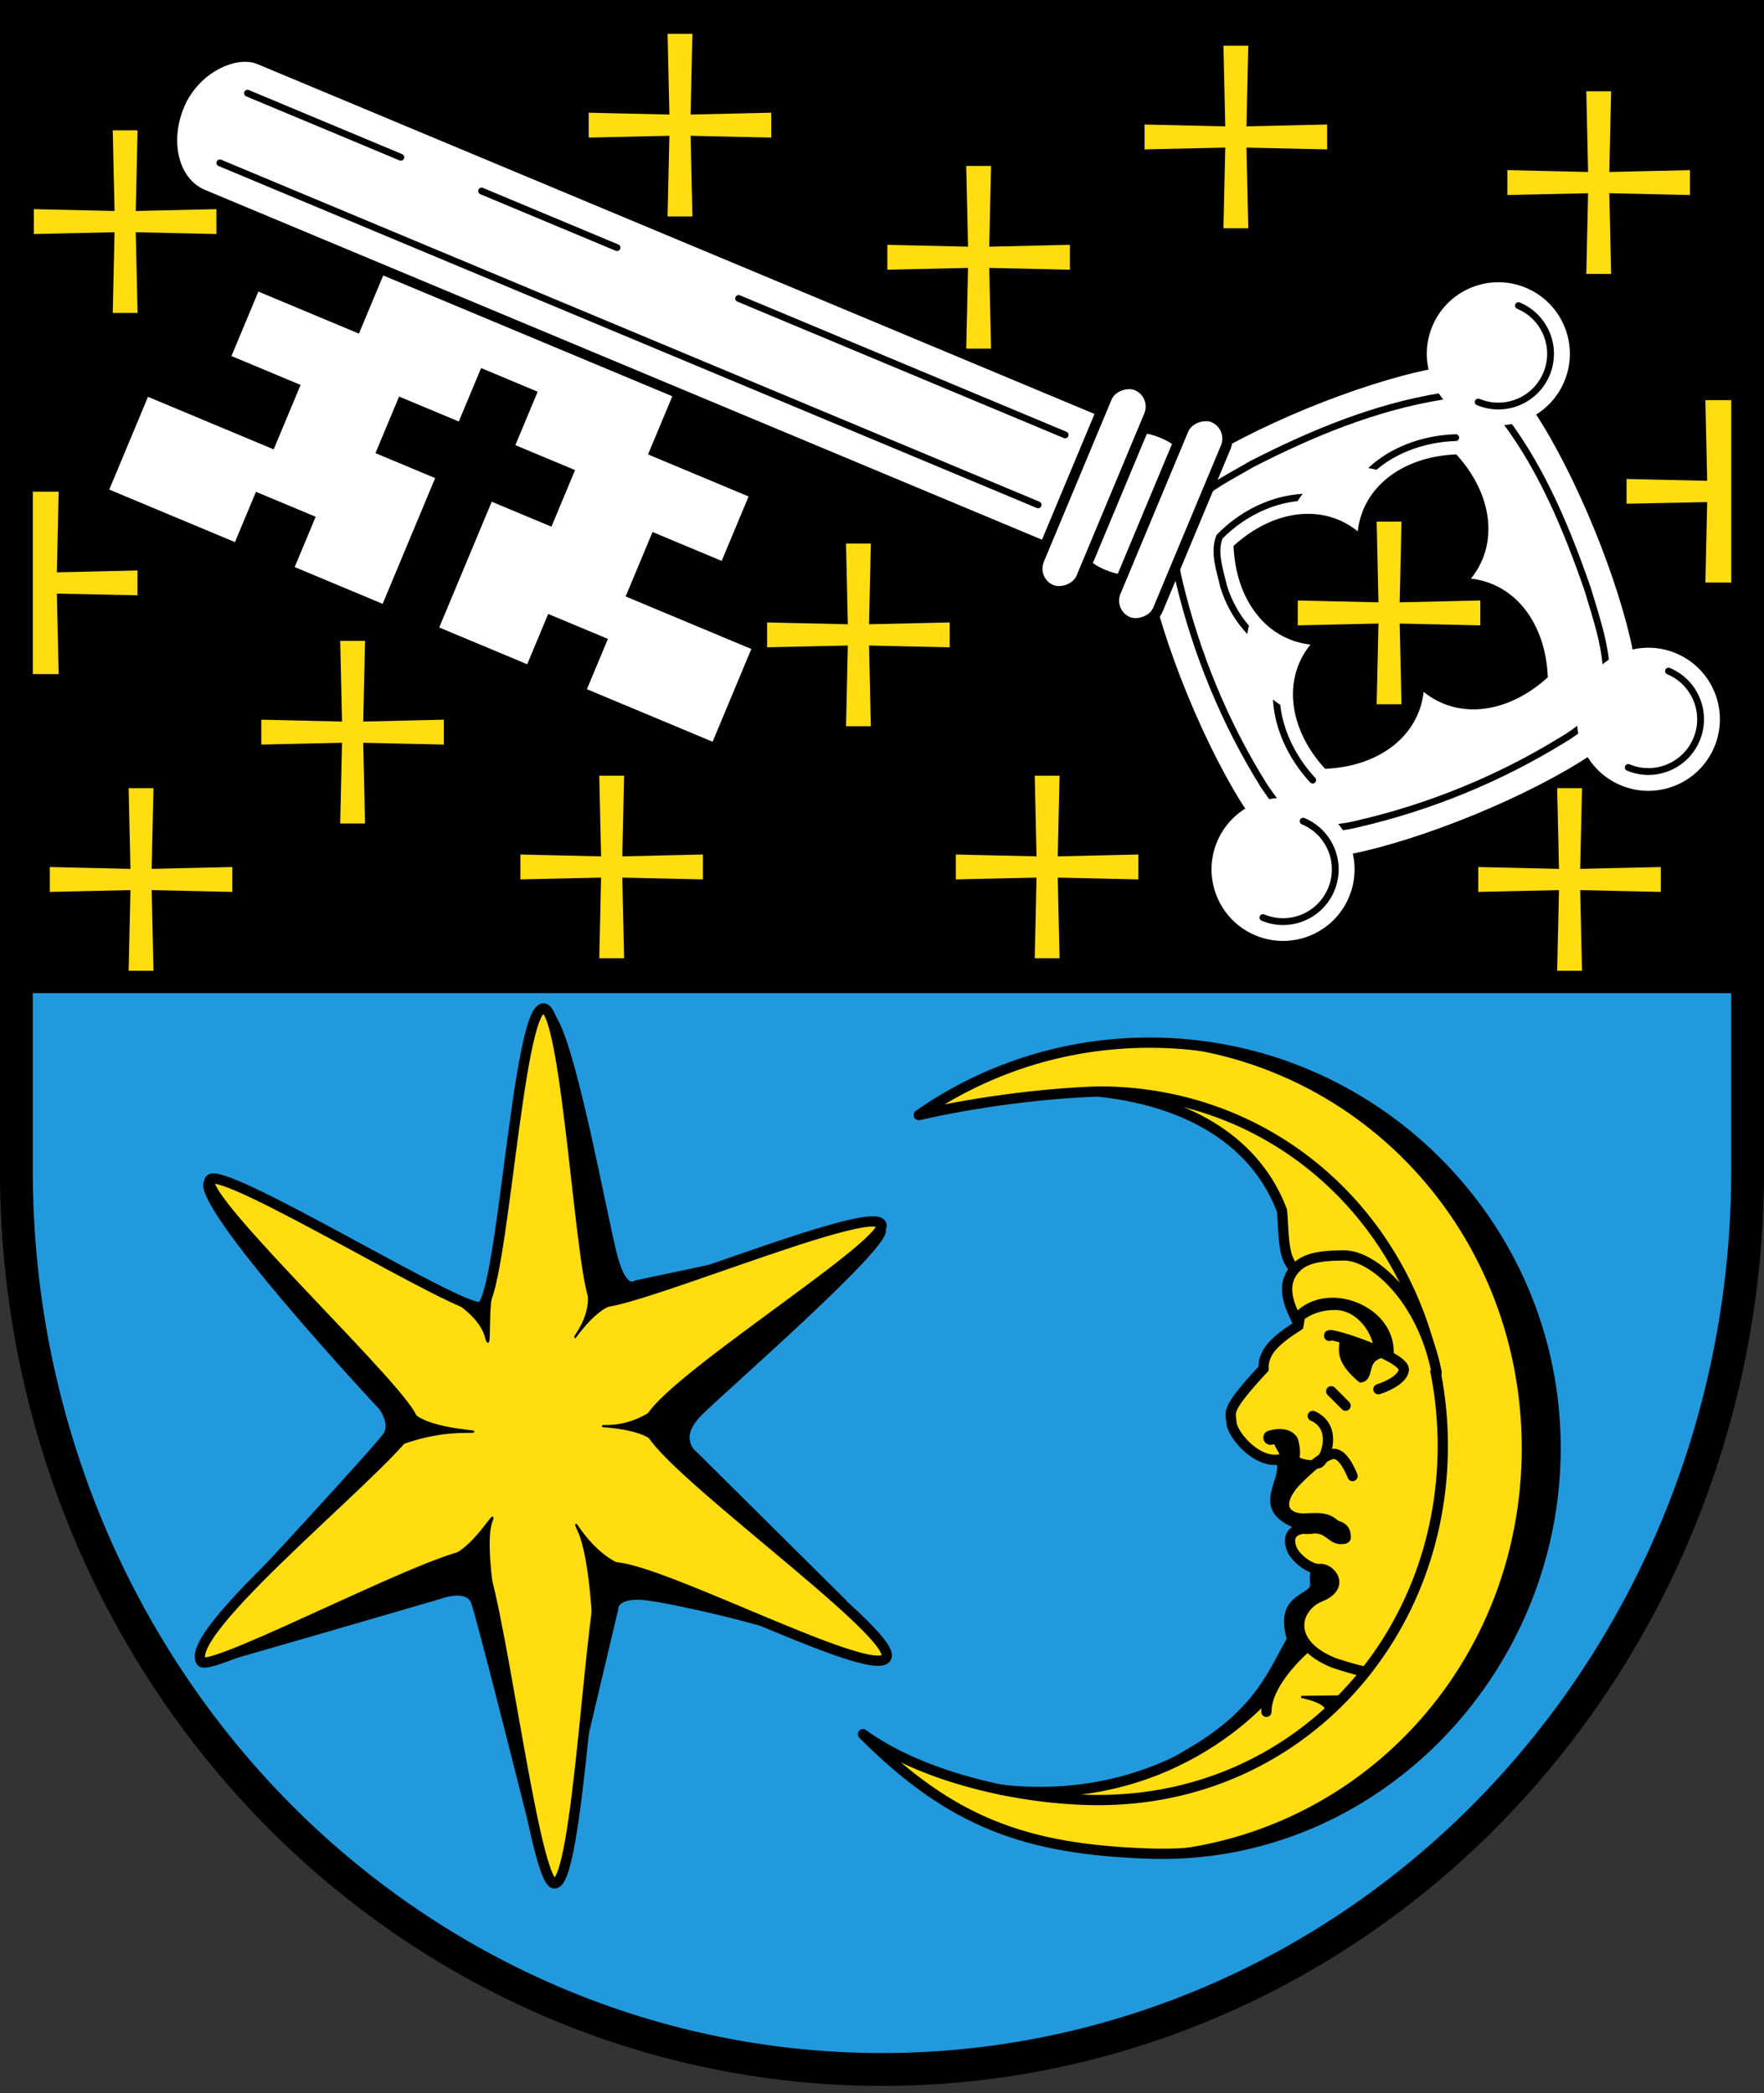 <?xml version="1.0"?>
<svg xmlns:rdf="http://www.w3.org/1999/02/22-rdf-syntax-ns#" xmlns="http://www.w3.org/2000/svg" height="1020" width="860" xmlns:xlink="http://www.w3.org/1999/xlink">
<rect width="100%" height="100%" fill="#333333" stroke="none"/>
<path d="m8 8v562.8a422 437.7 0 0 0 844 0v-562.8z" stroke="#000" stroke-width="16" fill="#29d"/>
<path d="m650 770c-0.1 0.9-5.5-5.7-8-5-1.6 0.4-0.4 7.7-1 9-3.3 6.4-17 5-11 25-9 15-15 35-49 55h28" stroke="#000" stroke-linecap="round" stroke-width="5"/>
<path d="m7 7v477h846v-477z"/>
<g id="d" transform="matrix(.64 -1.532 1.532 .64 678 301.5)">
<g fill="#fff" transform="translate(1.923 -.803)">
<path d="m-23-311h-18.5v-32h-20.5v22h-20.5v-40h-29.5v40h16v19h-16v28h40v-19h18v19h17v18h-17v19h-18v-19h-40v28h16v19h-16v40h29.5v-40h20.5v22h20.5v-32h18.5"/>
<rect rx="20" ry="15" height="344" width="40" y="-384" x="-20"/>
<path id="k" d="m-70.24-16.5c5.62-8.45 14.69-19.15 24.64-29.1s20.65-19.02 29.1-24.64c8.438-5.63 14.51-7.75 16.5-5.76 1.99-1.99 8.062 0.13 16.5 5.76 8.45 5.62 19.15 14.69 29.1 24.64s19.02 20.65 24.64 29.1c5.63 8.438 7.75 14.51 5.76 16.5 1.99 1.99-0.13 8.062-5.76 16.5-5.62 8.45-14.69 19.15-24.64 29.1s-20.65 19.02-29.1 24.64c-8.438 5.63-14.51 7.75-16.5 5.76-1.99 1.99-8.062-0.13-16.5-5.76-8.45-5.62-19.15-14.69-29.1-24.64s-19.02-20.65-24.64-29.1c-5.63-8.438-7.75-14.51-5.76-16.5-1.99-1.99 0.13-8.062 5.76-16.5z"/>
</g>
<g transform="translate(1.923 -.803)" stroke="#000" stroke-linecap="round" stroke-width="2" fill="none">
<path d="m54.47-2.062c-5.03-11.11-15.31-20.89-27.96-21.68-5.04 1.11-1.68-6.18-3.91-9.04-3.27-10.22-11.89-18.17-21.7-22.06-4.997 0.08-9.095 3.97-13.01 6.74-7.09 5.93-12.13 14.92-11.64 24.35-13.75-0.69-25.35 9.79-30.72 21.69"/>
<path d="m-11-368v260.4m22-260.8v48.8m0 68.8v-43.1m0 185.7v-103.9"/>
<path d="m-61.62-14.48c12.54-17.76 28.18-33.37 45.73-46.18 5.26-3.87 11.58-7.29 17.85-6.65 8.67 1.58 15.51 7.9 22.35 13.05 15.05 12.72 29.3 26.9 39.76 43.72 3.97 6.116 4.36 13.6 0.66 19.88-9.38 15.93-22.65 29.23-36.35 41.48-7.66 6.29-15.37 13.28-24.99 16.32-6.54 1.04-13.1-1.86-18.57-5.99-17.66-12.68-33.29-28.31-45.97-45.97-4.13-5.472-7.03-12.03-5.99-18.58 1-4.034 3.29-7.62 5.52-11.08z"/>
</g>
<g fill="#fff" transform="translate(1.923 -.803)">
<g id="r">
<g id="e" fill="#fff">
<circle id="f" cx="0" cy="-82" r="21"/>
</g>
<use xlink:href="#e" transform="scale(-1)" fill="#fff"/>
<g fill="#fff" transform="translate(-17,66)">
<circle cx="0" cy="-82" r="21" fill="#fff"/>
</g>
</g>
<use xlink:href="#r" transform="rotate(90)"/>
<rect id="a" rx="6.717" ry="6.717" height="13.43" width="65" stroke="#000" y="-76.72" x="-32.5" stroke-width="3" fill="#fff"/>
<use xlink:href="#a" transform="translate(0,-24.39)"/>
</g>
<path id="i" d="m-48.08-0.803a30 40 0 0 1 32 -18 40 30 0 0 1 18 -32 40 30 0 0 1 18 32 30 40 0 0 1 32 18 30 40 0 0 1 -32 18 40 30 0 0 1 -18 32 40 30 0 0 1 -18 -32 30 40 0 0 1 -32 -18z"/>
<g transform="translate(1.923 -.803)" stroke="#000" stroke-linecap="round" stroke-width="2" fill="none">
<path d="m15.33 82c0 8.47-6.862 15.33-15.33 15.33s-15.33-6.86-15.33-15.33"/>
<path d="m97.33 0c0 8.468-6.86 15.33-15.33 15.33s-15.33-6.862-15.33-15.33"/>
<path d="m-66.67 0c0 8.468-6.86 15.33-15.33 15.33s-15.33-6.862-15.33-15.33"/>
</g>
</g>
<g fill="#fd1" stroke="#000" transform="translate(40.46,17.5)">
<path d="m630.2 236.2 0.9 39.3-39.3-0.9v13.2l39.3-0.9-0.9 39.3h13.1l-0.8-39.3 39.2 0.9v-13.2l-39.2 0.9 0.8-39.3h-13.1z"/>
<path id="b" d="m13.99 45.5 0.88 39.31-39.33-0.9v13.15l39.33-0.87-0.88 39.31h13.13l-0.88-39.31 39.3 0.87v-13.15l-39.3 0.9 0.88-39.31h-13.13z"/>
<path id="c" d="m-24.47 311.5h13.12l-0.87-39.2 39.28 0.8v-13.1l-39.28 0.9 0.87-39.3h-13.12"/>
<path stroke-linejoin="round" d="m391.7 790.1c-5.2 13.1-128.5-53.3-136.7-42.7-7.7 10-13.2 155.5-25.4 152.9-10.6-2.3-28-151.7-37.4-159.7-8.2-7-130.4 58.4-134.6 51.6-9.97-15.9 103.2-104.8 103.2-117.1 0-11.1-104.4-108.2-98.98-117.6 4.86-8.4 123.9 65.4 132.2 61.9 10.5-4.4 17.8-145.5 30.5-145.5 11.5 0.1 18.3 135.7 25.5 142.8 6.6 6.5 134.7-48.6 139.2-37.5 3.9 9.8-114.1 82.4-113.5 97.8 0.6 15.9 121 100.6 116 113.1z" stroke-dashoffset="7.6" stroke-linecap="round" stroke-width="5"/>
<use xlink:href="#b" transform="translate(7.756 320.6)"/>
<use xlink:href="#b" transform="translate(110.9 248.8)"/>
<use xlink:href="#b" transform="translate(237.2 314.5)"/>
<use xlink:href="#b" transform="translate(357.5 201.4)"/>
<use xlink:href="#b" transform="translate(449.5 314.5)"/>
<use xlink:href="#b" transform="translate(704.2 320.6)"/>
<use xlink:href="#b" transform="translate(616.2 190.7)"/>
<use xlink:href="#b" transform="translate(416.1 17.39)"/>
<use xlink:href="#b" transform="translate(270.5 -47)"/>
<use xlink:href="#b" transform="translate(541.5 -41.24)"/>
<use xlink:href="#b" transform="translate(718.4 -19.01)"/>
<use xlink:href="#c" transform="matrix(-1 0 0 1 779.1 -44.6)"/>
</g>
<g stroke="#000" transform="translate(40.46,17.5)">
<path d="m59.73 558c-9.34 9.9 85.17 111 85.17 111s5.1 6.8 2.3 11.9-79.54 87.7-79.54 87.7l60.64-56.6 29.7-32.8 1.8-7.1-9.3-11.1-50.64-54.1-32.4-37.8-7.73-11.1z"/>
<path d="m61.71 793.6c3.4-0.6 112.1-32.3 112.1-32.3s13-5.1 15.9 2.2c2.8 7.4 30.5 117.8 30.5 117.8l-11.6-68.5-11.5-59.9-5.8-12.9-7.6 0.4-13.3 6.3-65.2 28.8-43.48 18.1z"/>
<path d="m243.5 838.3 16.9-71.4s-0.8-6.5 13.6-5.1c12.7 1.4 67.8 13.3 91.9 24.9l-92.1-36.9-14.6-3.6-6.2 6.7-1.4 12.4-8.1 73z"/>
<path d="m372 763-73.1-72.5s-9.6-6.8 2.3-18.7 94.8-83.8 89.5-90l-50.3 39.7-32.8 24-20 16.8-9.3 11.1-0.9 7.1 5.3 7.1 57.3 52 32 23.4z"/>
<path d="m318.8 596.5-49.6 10.5s-4.5 4.5-9-11.9c-4.6-16.4-21.3-110.4-31.5-118.6l-0.1-0.1 3.5 17.3 16.4 119.8 3.6 3.6 24.8-6.2 41.9-14.4z"/>
</g>
<path d="m538.8 877.3-33.5-0.3-5.3-4.4 46.6-4.5 13.4-4.6 34.4-18 31-28.3 12-13.9-3-14 5-9.5 9-4.6 2-7.9-13-4.2-8-9.2 3-6.5 2-4.9s-7-4.6-8-5.8c0-1.3 1-8.8 1-8.8l-1-16.2-11-2.7-14-12v-10.4l6-8.8 13.6-22.8 11-8-2-30-5-26-7-17-18.6-17-25.9-20.4 44.9 16.7 40 32.1 20 24.3 14 31.8 7 24.7 4 49.8-6 40.6-15 34.3-22 29.5-23 21.8-40 23-56.1 13.2z" fill="#fd1"/>
<path stroke-linejoin="round" d="m560.5 508.1c-41.8 0-80.7 13-112.6 35.3 26-5.9 58.2-10.5 87.7-11.5 95.8 0 167.8 77.3 167.8 172.7 0 95.3-72 172.6-167.8 172.6-38.1 0-86.3-11.2-114.9-32.1 43 43 79.2 56.2 139.8 58.2 108.9 3.6 197.9-88.5 197.9-197.6s-89-197.6-197.9-197.6z" stroke-dashoffset="7.6" stroke="#000" stroke-linecap="round" stroke-width="5" fill="#fd1"/>
<g stroke="#000" stroke-width="5" stroke-linecap="round" fill="none">
<path d="m536 532c46 5 77 26 89 58 1 9 0 23 6 28 2.8 11.7 3.7 19.8 2 28-10.5 6.8-17.3 12.3-17 21-20 21.5-15.6 21.1-15.6 26.8 1 5.7 11 17.6 21 17.6 11 0 8-9.1 8-9.1s-2-4-10-1.7"/>
<path d="m659.4 719.3s-4-10.8-9-10.8c-6 0-19 13.9-19 13.9s-5.4 5.5-5.4 10.6 5 7.2 10 7c8-0.3 13-1 17.4 6.5"/>
<path d="m642 713c2.5 2.1 11.9-16.8-2-23"/>
<path d="m639 745c-0.3-0.2-12.6-1.4-9.6 8.8 1.5 5.5 10 11.4 14 10.8 5-0.6 13 8.5 0 13.6-12 5.1-17 22.6 7 32.2 0 0 13 4.3 15 4"/>
<path d="m637.4 802.3s-20 16.6-20 31.9"/>
<path d="m620.4 822.9s-45.6 58.9-132.3 49.3"/>
<path d="m649 678 7 7"/>
</g>
<g stroke="#000">
<g stroke-linecap="round">
<path d="m700.4 668.9c-7-36.2-31-57.1-45-57.1s-21 1.9-25.4 8.2c-5.3 7.7-1 17 2 23 0 0 6.4-7.4 19.4-7.1 12 0.3 21 13 21 23.2" stroke-width="5" fill="#fd1"/>
<path d="m648 651c-1.7-2.6 37 10 36.4 16.5-0.6 5.9-12.4 9.5-12.4 9.5" stroke-width="5" fill="none"/>
<g transform="translate(-413.6 14.04)">
<path stroke-linejoin="round" d="m1068 641c0 2.7-2 8 9 17.2 6-1 0-11.2 13-12.5 0 0-22-10.7-22-4.7z" stroke-width="3"/>
<path stroke-linejoin="round" d="m961.7 494.1h11.9c109.4 0 197.4 88.5 197.4 197.6s-88 197.6-197.4 197.6h-11.9c109.3 0 194.3-88.5 194.3-197.6s-85-197.6-194.3-197.6z" stroke-dashoffset="7.6"/>
<path d="m1060 819.6c1-4.2-12-6.7-12-6.7l21-0.3"/>
</g>
</g>
<path d="m622.4 712.1c4.5 7.7-13.4 22.9 8.6 31.9-8-7-8-22.8-0.6-20.4l13-11.5s-13 1.1-13-5.6"/>
<path d="m627.4 715.3c5-4.5 2-13 2-13s-2-4-10-1.7" stroke-linecap="round" stroke-width="7"/>
<g transform="translate(40.46,17.5)">
<g stroke-linejoin="round">
<path d="m180.6 616.2s13.1 7.5 15.8 17.7 0.2-13.9 3.3-23.3l-7.1 9.6-12-4z"/>
<path d="m246.5 612.8s1.7 8.1-5 18.7c-6.4 10.3 6.6-11.8 17.2-13.5l-8.9-0.6z"/>
<path d="m277.4 670.5s-9.1 6.7-21.1 6.9 14.4-0.6 22.2 7.3l-1.1-14.2z"/>
<path d="m248.8 773.3s-1.4-31.7-6.9-44.2 4.6 12 23.3 17.3l0.6 0.5-17 26.4z"/>
<path d="m199.5 756.6s-3.6-24.4-0.4-32.6-7.4 12-18.9 16.7v0.6l19.3 15.3z"/>
<path d="m154.7 686.3s13.5-5.8 30.8-6-16.8 0.2-25.1-9.3l-5.7 15.3z"/>
</g>
<path d="m590.3 721.8c7.3 1.3 14.7 1.3 19.1 1.8 5.9 0.7 7.6 3.6 8 5.8 0.3 2.2 1 5.1-4 5.1-3.7 0-5.2-2-8-3.8-5.2-3.3-9 0.6-11.1-2.2-0.4-0.5-7.2-3.6-7.8-4" fill-rule="evenodd" stroke-width="1px"/>
</g>
<path d="m632 643s5.4-8.4 18.4-8.1c12 0.3 26.6 9.1 26.6 24.1" stroke-linecap="round" stroke-width="5" fill="none"/>
</g>
</svg>